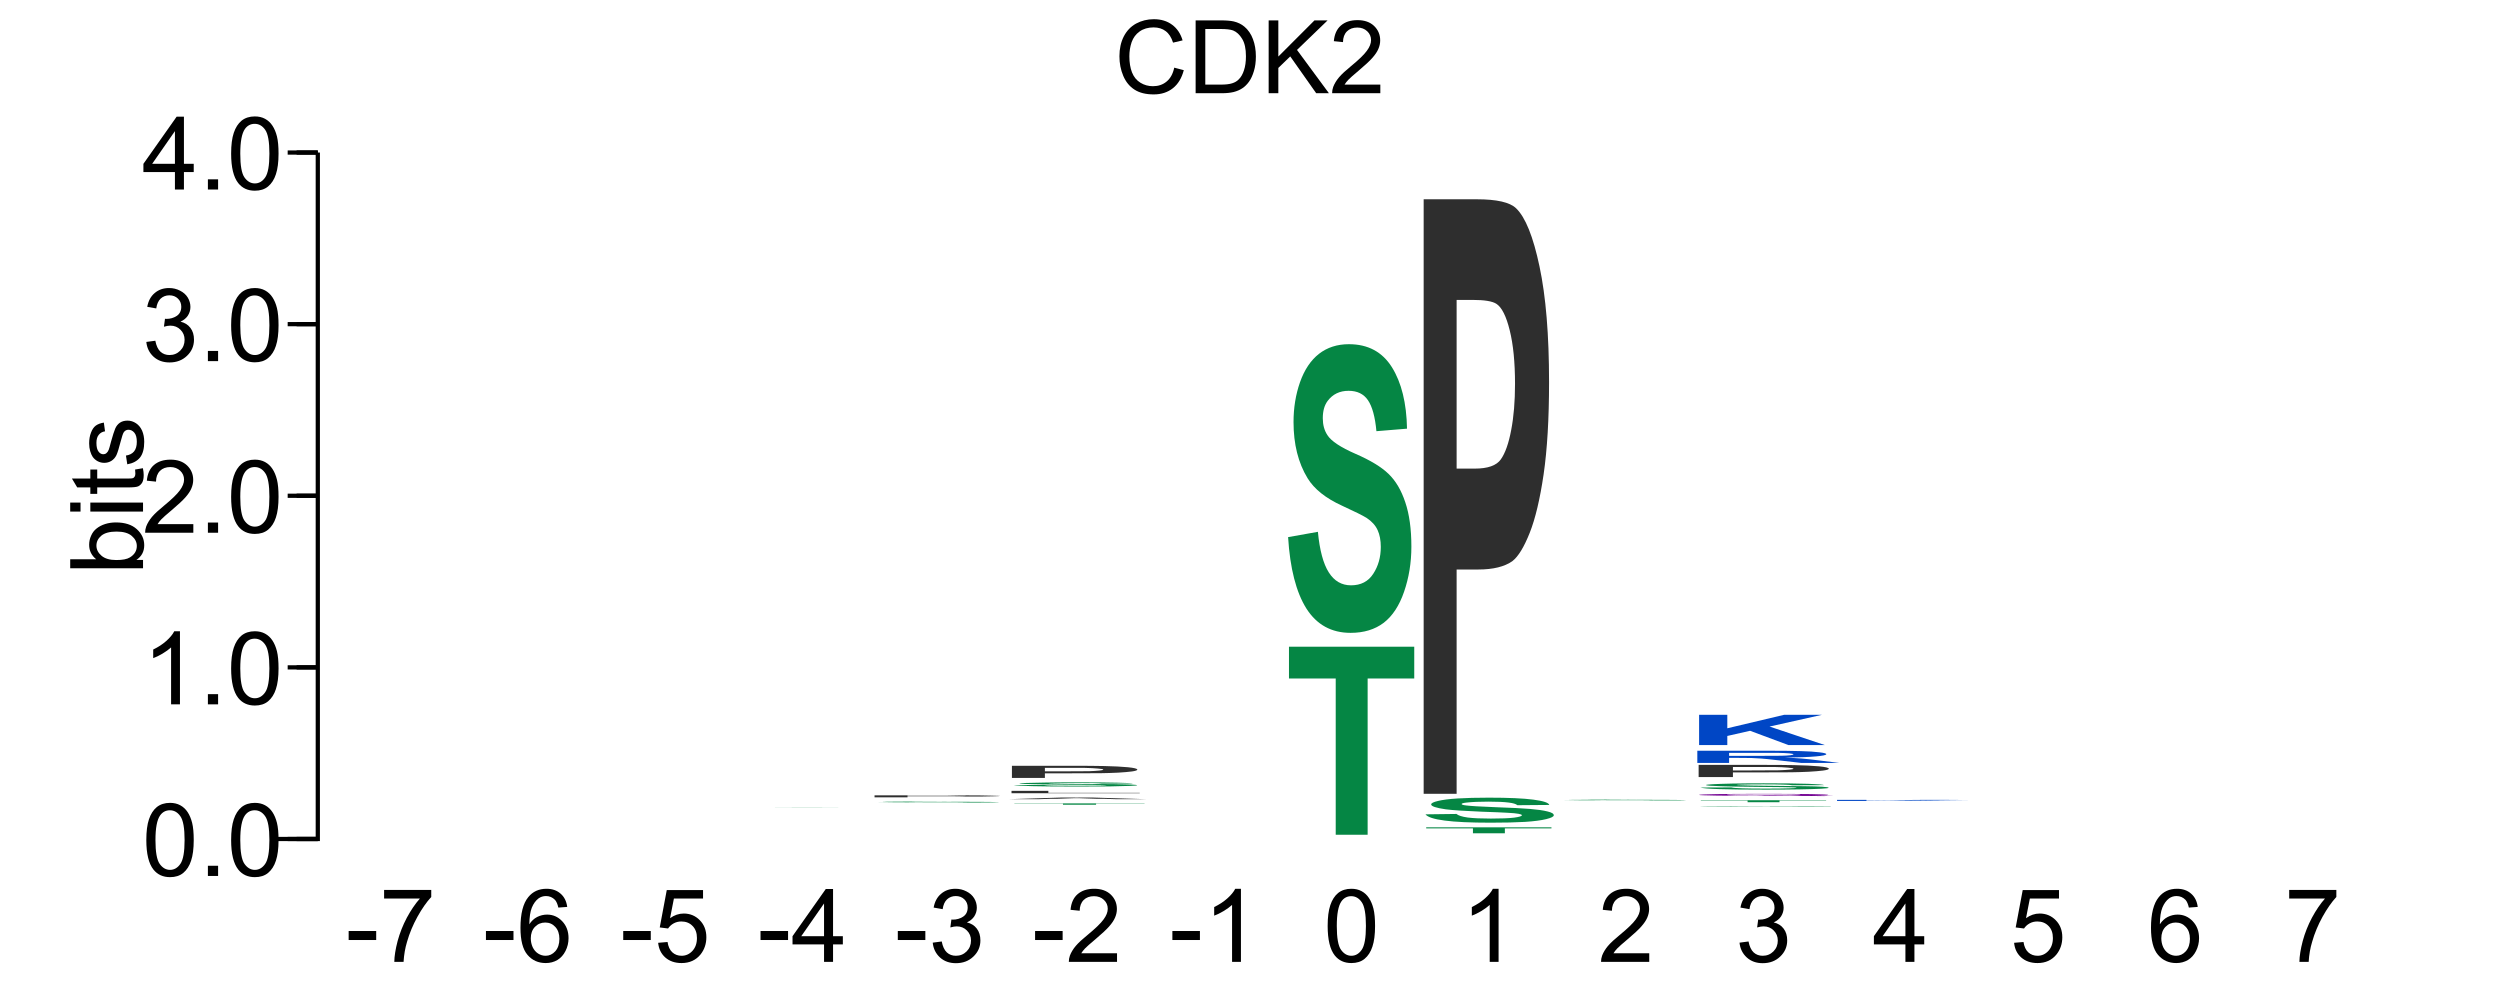 <?xml version="1.0" encoding="UTF-8"?>
<svg xmlns="http://www.w3.org/2000/svg" xmlns:xlink="http://www.w3.org/1999/xlink" width="295pt" height="119pt" viewBox="0 0 295 119" version="1.1">
<defs>
<g>
<symbol overflow="visible" id="glyph0-0">
<path style="stroke:none;" d="M 1.5 0 L 1.5 -7.5 L 7.5 -7.5 L 7.5 0 Z M 1.688 -0.188 L 7.312 -0.188 L 7.312 -7.312 L 1.688 -7.312 Z M 1.688 -0.188 "/>
</symbol>
<symbol overflow="visible" id="glyph0-1">
<path style="stroke:none;" d="M 7.062 -3.016 L 8.188 -2.719 C 7.945 -1.789 7.52 -1.082 6.906 -0.594 C 6.289 -0.102 5.535 0.141 4.641 0.141 C 3.711 0.141 2.957 -0.047 2.375 -0.422 C 1.789 -0.797 1.348 -1.336 1.047 -2.047 C 0.742 -2.766 0.594 -3.535 0.594 -4.359 C 0.594 -5.254 0.766 -6.035 1.109 -6.703 C 1.453 -7.367 1.938 -7.875 2.562 -8.219 C 3.195 -8.562 3.895 -8.734 4.656 -8.734 C 5.508 -8.734 6.227 -8.516 6.812 -8.078 C 7.406 -7.641 7.816 -7.023 8.047 -6.234 L 6.922 -5.969 C 6.723 -6.594 6.43 -7.047 6.047 -7.328 C 5.672 -7.617 5.195 -7.766 4.625 -7.766 C 3.969 -7.766 3.414 -7.602 2.969 -7.281 C 2.531 -6.969 2.219 -6.547 2.031 -6.016 C 1.852 -5.484 1.766 -4.93 1.766 -4.359 C 1.766 -3.629 1.867 -2.992 2.078 -2.453 C 2.297 -1.91 2.629 -1.504 3.078 -1.234 C 3.523 -0.961 4.016 -0.828 4.547 -0.828 C 5.18 -0.828 5.719 -1.008 6.156 -1.375 C 6.602 -1.738 6.906 -2.285 7.062 -3.016 Z M 7.062 -3.016 "/>
</symbol>
<symbol overflow="visible" id="glyph0-2">
<path style="stroke:none;" d="M 0.922 0 L 0.922 -8.594 L 3.891 -8.594 C 4.555 -8.594 5.066 -8.551 5.422 -8.469 C 5.91 -8.352 6.328 -8.148 6.672 -7.859 C 7.129 -7.473 7.469 -6.977 7.688 -6.375 C 7.914 -5.781 8.031 -5.102 8.031 -4.344 C 8.031 -3.688 7.953 -3.109 7.797 -2.609 C 7.648 -2.109 7.457 -1.691 7.219 -1.359 C 6.977 -1.023 6.711 -0.766 6.422 -0.578 C 6.141 -0.391 5.801 -0.242 5.406 -0.141 C 5.008 -0.047 4.551 0 4.031 0 Z M 2.062 -1.016 L 3.891 -1.016 C 4.461 -1.016 4.91 -1.066 5.234 -1.172 C 5.555 -1.273 5.812 -1.426 6 -1.625 C 6.27 -1.883 6.477 -2.242 6.625 -2.703 C 6.781 -3.16 6.859 -3.711 6.859 -4.359 C 6.859 -5.254 6.707 -5.941 6.406 -6.422 C 6.113 -6.91 5.758 -7.238 5.344 -7.406 C 5.031 -7.52 4.539 -7.578 3.875 -7.578 L 2.062 -7.578 Z M 2.062 -1.016 "/>
</symbol>
<symbol overflow="visible" id="glyph0-3">
<path style="stroke:none;" d="M 0.875 0 L 0.875 -8.594 L 2.016 -8.594 L 2.016 -4.328 L 6.281 -8.594 L 7.828 -8.594 L 4.219 -5.109 L 7.984 0 L 6.484 0 L 3.422 -4.344 L 2.016 -2.984 L 2.016 0 Z M 0.875 0 "/>
</symbol>
<symbol overflow="visible" id="glyph0-4">
<path style="stroke:none;" d="M 6.047 -1.016 L 6.047 0 L 0.359 0 C 0.359 -0.25 0.398 -0.492 0.484 -0.734 C 0.629 -1.117 0.859 -1.5 1.172 -1.875 C 1.492 -2.25 1.957 -2.68 2.562 -3.172 C 3.5 -3.941 4.129 -4.551 4.453 -5 C 4.785 -5.445 4.953 -5.867 4.953 -6.266 C 4.953 -6.68 4.801 -7.031 4.5 -7.312 C 4.195 -7.602 3.805 -7.75 3.328 -7.75 C 2.816 -7.75 2.41 -7.598 2.109 -7.297 C 1.805 -6.992 1.648 -6.57 1.641 -6.031 L 0.562 -6.141 C 0.633 -6.953 0.91 -7.566 1.391 -7.984 C 1.879 -8.41 2.535 -8.625 3.359 -8.625 C 4.18 -8.625 4.832 -8.395 5.312 -7.938 C 5.789 -7.477 6.031 -6.91 6.031 -6.234 C 6.031 -5.891 5.957 -5.551 5.812 -5.219 C 5.676 -4.895 5.441 -4.547 5.109 -4.172 C 4.785 -3.805 4.25 -3.305 3.5 -2.672 C 2.863 -2.141 2.453 -1.773 2.266 -1.578 C 2.086 -1.391 1.941 -1.203 1.828 -1.016 Z M 6.047 -1.016 "/>
</symbol>
<symbol overflow="visible" id="glyph0-5">
<path style="stroke:none;" d="M 0.5 -4.234 C 0.5 -5.254 0.602 -6.07 0.812 -6.688 C 1.02 -7.312 1.328 -7.789 1.734 -8.125 C 2.148 -8.457 2.672 -8.625 3.297 -8.625 C 3.754 -8.625 4.156 -8.531 4.5 -8.344 C 4.852 -8.156 5.145 -7.883 5.375 -7.531 C 5.602 -7.188 5.781 -6.766 5.906 -6.266 C 6.031 -5.766 6.094 -5.086 6.094 -4.234 C 6.094 -3.223 5.988 -2.41 5.781 -1.797 C 5.582 -1.18 5.273 -0.703 4.859 -0.359 C 4.453 -0.023 3.93 0.141 3.297 0.141 C 2.473 0.141 1.82 -0.156 1.344 -0.75 C 0.781 -1.457 0.5 -2.617 0.5 -4.234 Z M 1.578 -4.234 C 1.578 -2.828 1.742 -1.891 2.078 -1.422 C 2.41 -0.953 2.816 -0.719 3.297 -0.719 C 3.785 -0.719 4.191 -0.953 4.516 -1.422 C 4.848 -1.891 5.016 -2.828 5.016 -4.234 C 5.016 -5.648 4.848 -6.586 4.516 -7.047 C 4.191 -7.516 3.781 -7.75 3.281 -7.75 C 2.801 -7.75 2.414 -7.547 2.125 -7.141 C 1.758 -6.617 1.578 -5.648 1.578 -4.234 Z M 1.578 -4.234 "/>
</symbol>
<symbol overflow="visible" id="glyph0-6">
<path style="stroke:none;" d="M 1.094 0 L 1.094 -1.203 L 2.297 -1.203 L 2.297 0 Z M 1.094 0 "/>
</symbol>
<symbol overflow="visible" id="glyph0-7">
<path style="stroke:none;" d="M 4.469 0 L 3.422 0 L 3.422 -6.719 C 3.16 -6.477 2.82 -6.234 2.406 -5.984 C 2 -5.742 1.633 -5.566 1.312 -5.453 L 1.312 -6.469 C 1.895 -6.75 2.406 -7.082 2.844 -7.469 C 3.289 -7.863 3.609 -8.25 3.797 -8.625 L 4.469 -8.625 Z M 4.469 0 "/>
</symbol>
<symbol overflow="visible" id="glyph0-8">
<path style="stroke:none;" d="M 0.5 -2.266 L 1.562 -2.406 C 1.676 -1.812 1.879 -1.379 2.172 -1.109 C 2.461 -0.848 2.816 -0.719 3.234 -0.719 C 3.734 -0.719 4.156 -0.891 4.5 -1.234 C 4.844 -1.578 5.016 -2.004 5.016 -2.516 C 5.016 -2.992 4.852 -3.391 4.531 -3.703 C 4.219 -4.023 3.816 -4.188 3.328 -4.188 C 3.129 -4.188 2.879 -4.145 2.578 -4.062 L 2.703 -5 C 2.773 -4.988 2.832 -4.984 2.875 -4.984 C 3.32 -4.984 3.723 -5.098 4.078 -5.328 C 4.441 -5.566 4.625 -5.93 4.625 -6.422 C 4.625 -6.805 4.492 -7.125 4.234 -7.375 C 3.973 -7.633 3.633 -7.766 3.219 -7.766 C 2.812 -7.766 2.469 -7.633 2.188 -7.375 C 1.914 -7.113 1.742 -6.727 1.672 -6.219 L 0.609 -6.406 C 0.734 -7.102 1.023 -7.645 1.484 -8.031 C 1.941 -8.426 2.508 -8.625 3.188 -8.625 C 3.656 -8.625 4.086 -8.52 4.484 -8.312 C 4.879 -8.113 5.18 -7.844 5.391 -7.5 C 5.598 -7.156 5.703 -6.785 5.703 -6.391 C 5.703 -6.023 5.602 -5.688 5.406 -5.375 C 5.207 -5.07 4.914 -4.832 4.531 -4.656 C 5.031 -4.539 5.422 -4.297 5.703 -3.922 C 5.984 -3.555 6.125 -3.094 6.125 -2.531 C 6.125 -1.781 5.848 -1.145 5.297 -0.625 C 4.754 -0.102 4.066 0.156 3.234 0.156 C 2.484 0.156 1.859 -0.066 1.359 -0.516 C 0.859 -0.973 0.57 -1.555 0.5 -2.266 Z M 0.5 -2.266 "/>
</symbol>
<symbol overflow="visible" id="glyph0-9">
<path style="stroke:none;" d="M 3.875 0 L 3.875 -2.062 L 0.156 -2.062 L 0.156 -3.031 L 4.078 -8.594 L 4.938 -8.594 L 4.938 -3.031 L 6.094 -3.031 L 6.094 -2.062 L 4.938 -2.062 L 4.938 0 Z M 3.875 -3.031 L 3.875 -6.891 L 1.188 -3.031 Z M 3.875 -3.031 "/>
</symbol>
<symbol overflow="visible" id="glyph0-10">
<path style="stroke:none;" d="M 0.375 -2.578 L 0.375 -3.641 L 3.625 -3.641 L 3.625 -2.578 Z M 0.375 -2.578 "/>
</symbol>
<symbol overflow="visible" id="glyph0-11">
<path style="stroke:none;" d="M 0.562 -7.469 L 0.562 -8.484 L 6.125 -8.484 L 6.125 -7.656 C 5.582 -7.07 5.039 -6.297 4.5 -5.328 C 3.969 -4.367 3.555 -3.379 3.266 -2.359 C 3.047 -1.641 2.91 -0.852 2.859 0 L 1.766 0 C 1.773 -0.676 1.906 -1.492 2.156 -2.453 C 2.414 -3.41 2.781 -4.332 3.25 -5.219 C 3.727 -6.102 4.238 -6.852 4.781 -7.469 Z M 0.562 -7.469 "/>
</symbol>
<symbol overflow="visible" id="glyph0-12">
<path style="stroke:none;" d="M 5.969 -6.484 L 4.922 -6.406 C 4.828 -6.82 4.695 -7.125 4.531 -7.312 C 4.238 -7.613 3.883 -7.766 3.469 -7.766 C 3.133 -7.766 2.836 -7.672 2.578 -7.484 C 2.254 -7.234 1.992 -6.875 1.797 -6.406 C 1.609 -5.945 1.508 -5.289 1.5 -4.438 C 1.75 -4.82 2.055 -5.109 2.422 -5.297 C 2.797 -5.484 3.188 -5.578 3.594 -5.578 C 4.289 -5.578 4.883 -5.316 5.375 -4.797 C 5.875 -4.273 6.125 -3.609 6.125 -2.797 C 6.125 -2.254 6.004 -1.75 5.766 -1.281 C 5.535 -0.82 5.219 -0.469 4.812 -0.219 C 4.406 0.02 3.945 0.141 3.438 0.141 C 2.551 0.141 1.832 -0.18 1.281 -0.828 C 0.727 -1.473 0.453 -2.535 0.453 -4.016 C 0.453 -5.68 0.758 -6.891 1.375 -7.641 C 1.906 -8.297 2.625 -8.625 3.531 -8.625 C 4.207 -8.625 4.758 -8.43 5.188 -8.047 C 5.625 -7.672 5.883 -7.148 5.969 -6.484 Z M 1.672 -2.781 C 1.672 -2.414 1.742 -2.066 1.891 -1.734 C 2.047 -1.41 2.258 -1.16 2.531 -0.984 C 2.812 -0.805 3.109 -0.719 3.422 -0.719 C 3.859 -0.719 4.238 -0.895 4.562 -1.25 C 4.883 -1.613 5.047 -2.102 5.047 -2.719 C 5.047 -3.312 4.883 -3.781 4.562 -4.125 C 4.25 -4.469 3.852 -4.641 3.375 -4.641 C 2.895 -4.641 2.488 -4.469 2.156 -4.125 C 1.832 -3.781 1.672 -3.332 1.672 -2.781 Z M 1.672 -2.781 "/>
</symbol>
<symbol overflow="visible" id="glyph0-13">
<path style="stroke:none;" d="M 0.5 -2.25 L 1.609 -2.344 C 1.691 -1.801 1.879 -1.395 2.172 -1.125 C 2.473 -0.852 2.836 -0.719 3.266 -0.719 C 3.766 -0.719 4.191 -0.91 4.547 -1.297 C 4.898 -1.68 5.078 -2.188 5.078 -2.812 C 5.078 -3.414 4.906 -3.891 4.562 -4.234 C 4.227 -4.586 3.785 -4.766 3.234 -4.766 C 2.898 -4.766 2.594 -4.688 2.312 -4.531 C 2.039 -4.375 1.828 -4.176 1.672 -3.938 L 0.688 -4.062 L 1.516 -8.469 L 5.797 -8.469 L 5.797 -7.469 L 2.359 -7.469 L 1.906 -5.156 C 2.414 -5.52 2.953 -5.703 3.516 -5.703 C 4.266 -5.703 4.895 -5.441 5.406 -4.922 C 5.926 -4.398 6.188 -3.727 6.188 -2.906 C 6.188 -2.133 5.961 -1.461 5.516 -0.891 C 4.961 -0.203 4.211 0.141 3.266 0.141 C 2.484 0.141 1.844 -0.078 1.344 -0.516 C 0.852 -0.953 0.57 -1.531 0.5 -2.25 Z M 0.5 -2.25 "/>
</symbol>
<symbol overflow="visible" id="glyph1-0">
<path style="stroke:none;" d="M 0 -1.5 L -7.5 -1.5 L -7.5 -7.5 L 0 -7.5 Z M -0.188 -1.688 L -0.188 -7.312 L -7.312 -7.312 L -7.312 -1.688 Z M -0.188 -1.688 "/>
</symbol>
<symbol overflow="visible" id="glyph1-1">
<path style="stroke:none;" d="M 0 -1.766 L 0 -0.781 L -8.594 -0.781 L -8.594 -1.844 L -5.531 -1.844 C -6.082 -2.289 -6.359 -2.859 -6.359 -3.547 C -6.359 -3.93 -6.281 -4.289 -6.125 -4.625 C -5.977 -4.969 -5.766 -5.25 -5.484 -5.469 C -5.203 -5.695 -4.863 -5.875 -4.469 -6 C -4.07 -6.125 -3.648 -6.188 -3.203 -6.188 C -2.141 -6.188 -1.316 -5.922 -0.734 -5.391 C -0.148 -4.859 0.141 -4.227 0.141 -3.5 C 0.141 -2.758 -0.164 -2.18 -0.781 -1.766 Z M -3.156 -1.75 C -2.414 -1.75 -1.879 -1.852 -1.547 -2.062 C -1.004 -2.395 -0.734 -2.844 -0.734 -3.406 C -0.734 -3.863 -0.93 -4.258 -1.328 -4.594 C -1.723 -4.938 -2.32 -5.109 -3.125 -5.109 C -3.938 -5.109 -4.535 -4.945 -4.922 -4.625 C -5.305 -4.301 -5.5 -3.91 -5.5 -3.453 C -5.5 -2.992 -5.297 -2.594 -4.891 -2.25 C -4.492 -1.914 -3.914 -1.75 -3.156 -1.75 Z M -3.156 -1.75 "/>
</symbol>
<symbol overflow="visible" id="glyph1-2">
<path style="stroke:none;" d="M -7.375 -0.797 L -8.594 -0.797 L -8.594 -1.859 L -7.375 -1.859 Z M 0 -0.797 L -6.219 -0.797 L -6.219 -1.859 L 0 -1.859 Z M 0 -0.797 "/>
</symbol>
<symbol overflow="visible" id="glyph1-3">
<path style="stroke:none;" d="M -0.938 -3.094 L -0.016 -3.25 C 0.047 -2.945 0.078 -2.68 0.078 -2.453 C 0.078 -2.066 0.02 -1.77 -0.094 -1.562 C -0.219 -1.352 -0.379 -1.203 -0.578 -1.109 C -0.773 -1.023 -1.191 -0.984 -1.828 -0.984 L -5.406 -0.984 L -5.406 -0.219 L -6.219 -0.219 L -6.219 -0.984 L -7.766 -0.984 L -8.391 -2.031 L -6.219 -2.031 L -6.219 -3.094 L -5.406 -3.094 L -5.406 -2.031 L -1.766 -2.031 C -1.461 -2.031 -1.27 -2.047 -1.188 -2.078 C -1.102 -2.117 -1.035 -2.18 -0.984 -2.266 C -0.93 -2.348 -0.906 -2.469 -0.906 -2.625 C -0.906 -2.75 -0.914 -2.906 -0.938 -3.094 Z M -0.938 -3.094 "/>
</symbol>
<symbol overflow="visible" id="glyph1-4">
<path style="stroke:none;" d="M -1.859 -0.375 L -2.016 -1.406 C -1.598 -1.469 -1.281 -1.629 -1.062 -1.891 C -0.844 -2.16 -0.734 -2.539 -0.734 -3.031 C -0.734 -3.508 -0.828 -3.863 -1.016 -4.094 C -1.211 -4.332 -1.445 -4.453 -1.719 -4.453 C -1.957 -4.453 -2.145 -4.348 -2.281 -4.141 C -2.375 -3.992 -2.492 -3.633 -2.641 -3.062 C -2.836 -2.289 -3.004 -1.754 -3.141 -1.453 C -3.285 -1.16 -3.484 -0.938 -3.734 -0.781 C -3.984 -0.625 -4.266 -0.547 -4.578 -0.547 C -4.848 -0.547 -5.102 -0.609 -5.344 -0.734 C -5.582 -0.859 -5.781 -1.031 -5.938 -1.25 C -6.051 -1.414 -6.148 -1.641 -6.234 -1.922 C -6.316 -2.203 -6.359 -2.508 -6.359 -2.844 C -6.359 -3.32 -6.285 -3.742 -6.141 -4.109 C -6.004 -4.484 -5.816 -4.758 -5.578 -4.938 C -5.336 -5.113 -5.02 -5.234 -4.625 -5.297 L -4.484 -4.266 C -4.797 -4.223 -5.039 -4.086 -5.219 -3.859 C -5.406 -3.641 -5.5 -3.32 -5.5 -2.906 C -5.5 -2.426 -5.414 -2.082 -5.25 -1.875 C -5.094 -1.664 -4.906 -1.562 -4.688 -1.562 C -4.551 -1.562 -4.43 -1.602 -4.328 -1.688 C -4.211 -1.781 -4.117 -1.914 -4.047 -2.094 C -4.004 -2.195 -3.914 -2.508 -3.781 -3.031 C -3.57 -3.781 -3.406 -4.301 -3.281 -4.594 C -3.156 -4.883 -2.973 -5.113 -2.734 -5.281 C -2.492 -5.445 -2.191 -5.531 -1.828 -5.531 C -1.473 -5.531 -1.141 -5.426 -0.828 -5.219 C -0.523 -5.02 -0.285 -4.727 -0.109 -4.344 C 0.055 -3.957 0.141 -3.52 0.141 -3.031 C 0.141 -2.219 -0.023 -1.598 -0.359 -1.172 C -0.703 -0.754 -1.203 -0.488 -1.859 -0.375 Z M -1.859 -0.375 "/>
</symbol>
<symbol overflow="visible" id="glyph2-0">
<path style="stroke:none;" d="M 3.125 0 L 3.125 -0.016 L 15.625 -0.016 L 15.625 0 Z M 3.516 0 L 15.234 0 L 15.234 -0.016 L 3.516 -0.016 Z M 3.516 0 "/>
</symbol>
<symbol overflow="visible" id="glyph2-1">
<path style="stroke:none;" d="M 0.906 0 L 4.422 0 C 4.629 0 5.055 0 5.703 0 C 6.348 0 7.223 0 8.328 0 C 9.492 0 10.367 0 10.953 0 C 11.547 0 11.844 0 11.844 0 C 11.844 0 11.719 0 11.469 0 C 11.219 0 10.785 0 10.172 0 C 9.742 0 8.781 0 7.281 0 C 5.344 0 3.984 -0.004 3.203 -0.016 C 2.098 -0.016 1.547 -0.016 1.547 -0.016 C 1.547 -0.016 1.801 -0.016 2.312 -0.016 C 2.832 -0.016 3.578 -0.016 4.547 -0.016 C 5.523 -0.016 6.703 -0.016 8.078 -0.016 C 10.328 -0.016 12.02 -0.016 13.156 -0.016 C 14.289 -0.016 14.883 -0.016 14.938 -0.016 L 11.328 -0.016 C 11.172 -0.016 10.836 -0.016 10.328 -0.016 C 9.828 -0.016 9.066 -0.016 8.047 -0.016 C 6.992 -0.016 6.172 -0.016 5.578 -0.016 C 5.191 -0.016 5 -0.016 5 -0.016 C 5 -0.016 5.18 -0.016 5.547 -0.016 C 5.992 -0.016 7.098 -0.016 8.859 -0.016 C 10.617 -0.016 11.922 -0.008 12.766 0 C 13.609 0 14.266 0 14.734 0 C 15.211 0 15.453 0 15.453 0 C 15.453 0 15.164 0 14.594 0 C 14.031 0 13.227 0 12.188 0 C 11.145 0 9.844 0 8.281 0 C 6.02 0 4.281 0 3.062 0 C 1.852 0 1.133 0 0.906 0 Z M 0.906 0 "/>
</symbol>
<symbol overflow="visible" id="glyph3-0">
<path style="stroke:none;" d="M 3.125 0 L 3.125 -0.094 L 15.625 -0.094 L 15.625 0 Z M 3.516 0 L 15.234 0 L 15.234 -0.094 L 3.516 -0.094 Z M 3.516 0 "/>
</symbol>
<symbol overflow="visible" id="glyph3-1">
<path style="stroke:none;" d="M 0.906 -0.031 L 4.422 -0.031 C 4.629 -0.031 5.055 -0.023 5.703 -0.016 C 6.348 -0.016 7.223 -0.016 8.328 -0.016 C 9.492 -0.016 10.367 -0.016 10.953 -0.016 C 11.547 -0.023 11.844 -0.031 11.844 -0.031 C 11.844 -0.031 11.719 -0.031 11.469 -0.031 C 11.219 -0.039 10.785 -0.047 10.172 -0.047 C 9.742 -0.047 8.781 -0.047 7.281 -0.047 C 5.344 -0.047 3.984 -0.051 3.203 -0.062 C 2.098 -0.062 1.547 -0.066 1.547 -0.078 C 1.547 -0.086 1.801 -0.094 2.312 -0.094 C 2.832 -0.102 3.578 -0.109 4.547 -0.109 C 5.523 -0.109 6.703 -0.109 8.078 -0.109 C 10.328 -0.109 12.02 -0.102 13.156 -0.094 C 14.289 -0.094 14.883 -0.086 14.938 -0.078 L 11.328 -0.078 C 11.172 -0.078 10.836 -0.078 10.328 -0.078 C 9.828 -0.086 9.066 -0.094 8.047 -0.094 C 6.992 -0.094 6.172 -0.094 5.578 -0.094 C 5.191 -0.082 5 -0.078 5 -0.078 C 5 -0.078 5.18 -0.078 5.547 -0.078 C 5.992 -0.078 7.098 -0.07 8.859 -0.062 C 10.617 -0.062 11.922 -0.062 12.766 -0.062 C 13.609 -0.062 14.266 -0.055 14.734 -0.047 C 15.211 -0.047 15.453 -0.039 15.453 -0.031 C 15.453 -0.02 15.164 -0.008 14.594 0 C 14.031 0 13.227 0 12.188 0 C 11.145 0 9.844 0 8.281 0 C 6.02 0 4.281 0 3.062 0 C 1.852 -0.008 1.133 -0.02 0.906 -0.031 Z M 0.906 -0.031 "/>
</symbol>
<symbol overflow="visible" id="glyph4-0">
<path style="stroke:none;" d="M 3.375 0 L 3.375 -0.203 L 16.875 -0.203 L 16.875 0 Z M 3.797 0 L 16.453 0 L 16.453 -0.203 L 3.797 -0.203 Z M 3.797 0 "/>
</symbol>
<symbol overflow="visible" id="glyph4-1">
<path style="stroke:none;" d="M 1.969 0 L 1.969 -0.234 L 8.234 -0.234 C 10.598 -0.234 12.145 -0.234 12.875 -0.234 C 13.977 -0.234 14.898 -0.223 15.641 -0.203 C 16.391 -0.191 16.766 -0.18 16.766 -0.172 C 16.766 -0.148 16.551 -0.133 16.125 -0.125 C 15.695 -0.113 15.148 -0.102 14.484 -0.094 C 13.816 -0.094 13.141 -0.094 12.453 -0.094 C 11.523 -0.094 10.176 -0.094 8.406 -0.094 L 5.859 -0.094 L 5.859 0 Z M 5.859 -0.203 L 5.859 -0.125 L 8 -0.125 C 9.539 -0.125 10.566 -0.125 11.078 -0.125 C 11.598 -0.133 12.004 -0.141 12.297 -0.141 C 12.598 -0.148 12.75 -0.16 12.75 -0.172 C 12.75 -0.172 12.539 -0.172 12.125 -0.172 C 11.719 -0.18 11.195 -0.191 10.562 -0.203 C 10.094 -0.203 9.156 -0.203 7.75 -0.203 Z M 5.859 -0.203 "/>
</symbol>
<symbol overflow="visible" id="glyph5-0">
<path style="stroke:none;" d="M 3.375 0 L 3.375 -0.141 L 16.875 -0.141 L 16.875 0 Z M 3.797 0 L 16.453 0 L 16.453 -0.125 L 3.797 -0.125 Z M 3.797 0 "/>
</symbol>
<symbol overflow="visible" id="glyph5-1">
<path style="stroke:none;" d="M 6.312 0 L 6.312 -0.125 L 0.578 -0.125 L 0.578 -0.156 L 15.938 -0.156 L 15.938 -0.125 L 10.219 -0.125 L 10.219 0 Z M 6.312 0 "/>
</symbol>
<symbol overflow="visible" id="glyph6-0">
<path style="stroke:none;" d="M 2.875 0 L 2.875 -0.188 L 14.375 -0.188 L 14.375 0 Z M 3.234 0 L 14.016 0 L 14.016 -0.172 L 3.234 -0.172 Z M 3.234 0 "/>
</symbol>
<symbol overflow="visible" id="glyph6-1">
<path style="stroke:none;" d="M 16.516 0 L 12.906 0 L 11.469 -0.047 L 4.891 -0.047 L 3.531 0 L 0 0 L 6.406 -0.203 L 9.922 -0.203 Z M 10.406 -0.078 L 8.125 -0.156 L 5.906 -0.078 Z M 10.406 -0.078 "/>
</symbol>
<symbol overflow="visible" id="glyph7-0">
<path style="stroke:none;" d="M 3.75 0 L 3.75 -0.25 L 18.75 -0.25 L 18.75 0 Z M 4.219 0 L 18.281 0 L 18.281 -0.234 L 4.219 -0.234 Z M 4.219 0 "/>
</symbol>
<symbol overflow="visible" id="glyph7-1">
<path style="stroke:none;" d="M 2.297 0 L 2.297 -0.281 L 6.641 -0.281 L 6.641 -0.047 L 17.422 -0.047 L 17.422 0 Z M 2.297 0 "/>
</symbol>
<symbol overflow="visible" id="glyph8-0">
<path style="stroke:none;" d="M 3.125 0 L 3.125 -0.406 L 15.625 -0.406 L 15.625 0 Z M 3.516 -0.016 L 15.234 -0.016 L 15.234 -0.406 L 3.516 -0.406 Z M 3.516 -0.016 "/>
</symbol>
<symbol overflow="visible" id="glyph8-1">
<path style="stroke:none;" d="M 0.906 -0.156 L 4.422 -0.172 C 4.629 -0.129 5.055 -0.102 5.703 -0.094 C 6.348 -0.082 7.223 -0.078 8.328 -0.078 C 9.492 -0.078 10.367 -0.082 10.953 -0.094 C 11.547 -0.102 11.844 -0.117 11.844 -0.141 C 11.844 -0.148 11.719 -0.156 11.469 -0.156 C 11.219 -0.164 10.785 -0.176 10.172 -0.188 C 9.742 -0.195 8.781 -0.203 7.281 -0.203 C 5.344 -0.223 3.984 -0.242 3.203 -0.266 C 2.098 -0.285 1.547 -0.312 1.547 -0.344 C 1.547 -0.363 1.801 -0.383 2.312 -0.406 C 2.832 -0.426 3.578 -0.441 4.547 -0.453 C 5.523 -0.473 6.703 -0.484 8.078 -0.484 C 10.328 -0.484 12.02 -0.469 13.156 -0.438 C 14.289 -0.414 14.883 -0.383 14.938 -0.344 L 11.328 -0.328 C 11.172 -0.359 10.836 -0.379 10.328 -0.391 C 9.828 -0.398 9.066 -0.406 8.047 -0.406 C 6.992 -0.406 6.172 -0.395 5.578 -0.375 C 5.191 -0.375 5 -0.363 5 -0.344 C 5 -0.344 5.18 -0.336 5.547 -0.328 C 5.992 -0.316 7.098 -0.305 8.859 -0.297 C 10.617 -0.285 11.922 -0.273 12.766 -0.266 C 13.609 -0.254 14.266 -0.238 14.734 -0.219 C 15.211 -0.195 15.453 -0.172 15.453 -0.141 C 15.453 -0.109 15.164 -0.082 14.594 -0.062 C 14.031 -0.039 13.227 -0.02 12.188 0 C 11.145 0.008 9.844 0.016 8.281 0.016 C 6.02 0.016 4.281 0 3.062 -0.031 C 1.852 -0.062 1.133 -0.102 0.906 -0.156 Z M 0.906 -0.156 "/>
</symbol>
<symbol overflow="visible" id="glyph9-0">
<path style="stroke:none;" d="M 3.375 0 L 3.375 -1.25 L 16.875 -1.25 L 16.875 0 Z M 3.797 -0.031 L 16.453 -0.031 L 16.453 -1.219 L 3.797 -1.219 Z M 3.797 -0.031 "/>
</symbol>
<symbol overflow="visible" id="glyph9-1">
<path style="stroke:none;" d="M 1.969 0 L 1.969 -1.438 L 8.234 -1.438 C 10.598 -1.438 12.145 -1.426 12.875 -1.406 C 13.977 -1.383 14.898 -1.336 15.641 -1.266 C 16.391 -1.191 16.766 -1.098 16.766 -0.984 C 16.766 -0.898 16.551 -0.828 16.125 -0.766 C 15.695 -0.711 15.148 -0.664 14.484 -0.625 C 13.816 -0.594 13.141 -0.57 12.453 -0.562 C 11.523 -0.551 10.176 -0.547 8.406 -0.547 L 5.859 -0.547 L 5.859 0 Z M 5.859 -1.188 L 5.859 -0.781 L 8 -0.781 C 9.539 -0.781 10.566 -0.785 11.078 -0.797 C 11.598 -0.816 12.004 -0.844 12.297 -0.875 C 12.598 -0.906 12.75 -0.941 12.75 -0.984 C 12.75 -1.035 12.539 -1.078 12.125 -1.109 C 11.719 -1.148 11.195 -1.176 10.562 -1.188 C 10.094 -1.188 9.156 -1.188 7.75 -1.188 Z M 5.859 -1.188 "/>
</symbol>
<symbol overflow="visible" id="glyph10-0">
<path style="stroke:none;" d="M 3.25 0 L 3.25 -19.375 L 16.25 -19.375 L 16.25 0 Z M 3.656 -0.484 L 15.844 -0.484 L 15.844 -18.891 L 3.656 -18.891 Z M 3.656 -0.484 "/>
</symbol>
<symbol overflow="visible" id="glyph10-1">
<path style="stroke:none;" d="M 6.078 0 L 6.078 -18.438 L 0.562 -18.438 L 0.562 -22.188 L 15.344 -22.188 L 15.344 -18.438 L 9.844 -18.438 L 9.844 0 Z M 6.078 0 "/>
</symbol>
<symbol overflow="visible" id="glyph11-0">
<path style="stroke:none;" d="M 3.125 0 L 3.125 -28.75 L 15.625 -28.75 L 15.625 0 Z M 3.516 -0.719 L 15.234 -0.719 L 15.234 -28.031 L 3.516 -28.031 Z M 3.516 -0.719 "/>
</symbol>
<symbol overflow="visible" id="glyph11-1">
<path style="stroke:none;" d="M 0.906 -10.719 L 4.422 -11.344 C 4.629 -9.176 5.055 -7.582 5.703 -6.562 C 6.348 -5.539 7.223 -5.031 8.328 -5.031 C 9.492 -5.031 10.367 -5.484 10.953 -6.391 C 11.547 -7.297 11.844 -8.352 11.844 -9.562 C 11.844 -10.344 11.719 -11.004 11.469 -11.547 C 11.219 -12.098 10.785 -12.578 10.172 -12.984 C 9.742 -13.254 8.781 -13.734 7.281 -14.422 C 5.344 -15.305 3.984 -16.391 3.203 -17.672 C 2.098 -19.484 1.547 -21.691 1.547 -24.297 C 1.547 -25.973 1.801 -27.539 2.312 -29 C 2.832 -30.469 3.578 -31.582 4.547 -32.344 C 5.523 -33.102 6.703 -33.484 8.078 -33.484 C 10.328 -33.484 12.02 -32.578 13.156 -30.766 C 14.289 -28.953 14.883 -26.535 14.938 -23.516 L 11.328 -23.219 C 11.172 -24.914 10.836 -26.133 10.328 -26.875 C 9.828 -27.613 9.066 -27.984 8.047 -27.984 C 6.992 -27.984 6.172 -27.586 5.578 -26.797 C 5.191 -26.285 5 -25.602 5 -24.75 C 5 -23.969 5.18 -23.301 5.547 -22.75 C 5.992 -22.051 7.098 -21.316 8.859 -20.547 C 10.617 -19.785 11.922 -18.992 12.766 -18.172 C 13.609 -17.359 14.266 -16.242 14.734 -14.828 C 15.211 -13.422 15.453 -11.676 15.453 -9.594 C 15.453 -7.707 15.164 -5.938 14.594 -4.281 C 14.031 -2.633 13.227 -1.41 12.188 -0.609 C 11.145 0.18 9.844 0.578 8.281 0.578 C 6.02 0.578 4.281 -0.379 3.062 -2.297 C 1.852 -4.223 1.133 -7.031 0.906 -10.719 Z M 0.906 -10.719 "/>
</symbol>
<symbol overflow="visible" id="glyph12-0">
<path style="stroke:none;" d="M 3.25 0 L 3.25 -0.609 L 16.25 -0.609 L 16.25 0 Z M 3.656 -0.016 L 15.844 -0.016 L 15.844 -0.594 L 3.656 -0.594 Z M 3.656 -0.016 "/>
</symbol>
<symbol overflow="visible" id="glyph12-1">
<path style="stroke:none;" d="M 6.078 0 L 6.078 -0.578 L 0.562 -0.578 L 0.562 -0.703 L 15.344 -0.703 L 15.344 -0.578 L 9.844 -0.578 L 9.844 0 Z M 6.078 0 "/>
</symbol>
<symbol overflow="visible" id="glyph13-0">
<path style="stroke:none;" d="M 3.25 0 L 3.25 -2.5 L 16.25 -2.5 L 16.25 0 Z M 3.656 -0.062 L 15.844 -0.062 L 15.844 -2.438 L 3.656 -2.438 Z M 3.656 -0.062 "/>
</symbol>
<symbol overflow="visible" id="glyph13-1">
<path style="stroke:none;" d="M 0.938 -0.938 L 4.594 -0.984 C 4.812 -0.797 5.254 -0.656 5.922 -0.562 C 6.598 -0.477 7.508 -0.438 8.656 -0.438 C 9.863 -0.438 10.773 -0.473 11.391 -0.547 C 12.004 -0.629 12.312 -0.723 12.312 -0.828 C 12.312 -0.898 12.18 -0.957 11.922 -1 C 11.672 -1.051 11.223 -1.094 10.578 -1.125 C 10.141 -1.156 9.133 -1.195 7.562 -1.25 C 5.551 -1.332 4.141 -1.426 3.328 -1.531 C 2.18 -1.695 1.609 -1.891 1.609 -2.109 C 1.609 -2.254 1.875 -2.391 2.406 -2.516 C 2.945 -2.648 3.723 -2.75 4.734 -2.812 C 5.754 -2.875 6.977 -2.906 8.406 -2.906 C 10.738 -2.906 12.492 -2.828 13.672 -2.672 C 14.859 -2.516 15.484 -2.305 15.547 -2.047 L 11.781 -2.016 C 11.625 -2.16 11.281 -2.266 10.75 -2.328 C 10.219 -2.398 9.422 -2.438 8.359 -2.438 C 7.273 -2.438 6.422 -2.398 5.797 -2.328 C 5.398 -2.285 5.203 -2.227 5.203 -2.156 C 5.203 -2.082 5.391 -2.023 5.766 -1.984 C 6.234 -1.922 7.379 -1.852 9.203 -1.781 C 11.035 -1.719 12.391 -1.648 13.266 -1.578 C 14.148 -1.504 14.836 -1.406 15.328 -1.281 C 15.828 -1.164 16.078 -1.016 16.078 -0.828 C 16.078 -0.672 15.781 -0.52 15.188 -0.375 C 14.594 -0.227 13.754 -0.117 12.672 -0.047 C 11.586 0.016 10.238 0.047 8.625 0.047 C 6.27 0.047 4.461 -0.035 3.203 -0.203 C 1.941 -0.367 1.188 -0.613 0.938 -0.938 Z M 0.938 -0.938 "/>
</symbol>
<symbol overflow="visible" id="glyph14-0">
<path style="stroke:none;" d="M 3.375 0 L 3.375 -61.25 L 16.875 -61.25 L 16.875 0 Z M 3.797 -1.531 L 16.453 -1.531 L 16.453 -59.719 L 3.797 -59.719 Z M 3.797 -1.531 "/>
</symbol>
<symbol overflow="visible" id="glyph14-1">
<path style="stroke:none;" d="M 1.969 0 L 1.969 -70.156 L 8.234 -70.156 C 10.598 -70.156 12.145 -69.801 12.875 -69.094 C 13.977 -68.039 14.898 -65.75 15.641 -62.219 C 16.391 -58.695 16.766 -54.145 16.766 -48.562 C 16.766 -44.258 16.551 -40.641 16.125 -37.703 C 15.695 -34.773 15.148 -32.473 14.484 -30.797 C 13.816 -29.117 13.141 -28.008 12.453 -27.469 C 11.523 -26.801 10.176 -26.469 8.406 -26.469 L 5.859 -26.469 L 5.859 0 Z M 5.859 -58.281 L 5.859 -38.375 L 8 -38.375 C 9.539 -38.375 10.566 -38.738 11.078 -39.469 C 11.598 -40.207 12.004 -41.359 12.297 -42.922 C 12.598 -44.484 12.75 -46.301 12.75 -48.375 C 12.75 -50.926 12.539 -53.031 12.125 -54.688 C 11.719 -56.352 11.195 -57.395 10.562 -57.812 C 10.094 -58.125 9.156 -58.281 7.75 -58.281 Z M 5.859 -58.281 "/>
</symbol>
<symbol overflow="visible" id="glyph15-0">
<path style="stroke:none;" d="M 3.125 0 L 3.125 -0.094 L 15.625 -0.094 L 15.625 0 Z M 3.516 0 L 15.234 0 L 15.234 -0.094 L 3.516 -0.094 Z M 3.516 0 "/>
</symbol>
<symbol overflow="visible" id="glyph15-1">
<path style="stroke:none;" d="M 0.906 -0.031 L 4.422 -0.031 C 4.629 -0.031 5.055 -0.023 5.703 -0.016 C 6.348 -0.016 7.223 -0.016 8.328 -0.016 C 9.492 -0.016 10.367 -0.016 10.953 -0.016 C 11.547 -0.023 11.844 -0.031 11.844 -0.031 C 11.844 -0.031 11.719 -0.031 11.469 -0.031 C 11.219 -0.031 10.785 -0.035 10.172 -0.047 C 9.742 -0.047 8.781 -0.047 7.281 -0.047 C 5.344 -0.047 3.984 -0.051 3.203 -0.062 C 2.098 -0.062 1.547 -0.066 1.547 -0.078 C 1.547 -0.078 1.801 -0.078 2.312 -0.078 C 2.832 -0.086 3.578 -0.094 4.547 -0.094 C 5.523 -0.102 6.703 -0.109 8.078 -0.109 C 10.328 -0.109 12.02 -0.102 13.156 -0.094 C 14.289 -0.094 14.883 -0.086 14.938 -0.078 L 11.328 -0.078 C 11.172 -0.078 10.836 -0.078 10.328 -0.078 C 9.828 -0.086 9.066 -0.094 8.047 -0.094 C 6.992 -0.094 6.172 -0.086 5.578 -0.078 C 5.191 -0.078 5 -0.078 5 -0.078 C 5 -0.078 5.18 -0.078 5.547 -0.078 C 5.992 -0.066 7.098 -0.062 8.859 -0.062 C 10.617 -0.062 11.922 -0.055 12.766 -0.047 C 13.609 -0.047 14.266 -0.047 14.734 -0.047 C 15.211 -0.047 15.453 -0.039 15.453 -0.031 C 15.453 -0.02 15.164 -0.008 14.594 0 C 14.031 0 13.227 0 12.188 0 C 11.145 0 9.844 0 8.281 0 C 6.02 0 4.281 0 3.062 0 C 1.852 -0.008 1.133 -0.02 0.906 -0.031 Z M 0.906 -0.031 "/>
</symbol>
<symbol overflow="visible" id="glyph16-0">
<path style="stroke:none;" d="M 2.875 0 L 2.875 -0.047 L 14.375 -0.047 L 14.375 0 Z M 3.234 0 L 14.016 0 L 14.016 -0.047 L 3.234 -0.047 Z M 3.234 0 "/>
</symbol>
<symbol overflow="visible" id="glyph16-1">
<path style="stroke:none;" d="M 9.328 -0.016 L 9.328 -0.031 L 16.5 -0.031 L 16.5 0 C 15.801 0 14.789 0 13.469 0 C 12.145 0 10.805 0 9.453 0 C 7.734 0 6.234 0 4.953 0 C 3.672 0 2.707 0 2.062 0 C 1.414 -0.008 1.094 -0.02 1.094 -0.031 C 1.094 -0.031 1.453 -0.031 2.172 -0.031 C 2.891 -0.039 3.941 -0.047 5.328 -0.047 C 6.391 -0.047 7.707 -0.047 9.281 -0.047 C 11.32 -0.047 12.914 -0.047 14.062 -0.047 C 15.219 -0.047 15.957 -0.039 16.281 -0.031 L 12.984 -0.031 C 12.754 -0.039 12.316 -0.047 11.672 -0.047 C 11.035 -0.047 10.238 -0.047 9.281 -0.047 C 7.82 -0.047 6.664 -0.039 5.812 -0.031 C 4.957 -0.031 4.531 -0.031 4.531 -0.031 C 4.531 -0.02 4.961 -0.016 5.828 -0.016 C 6.691 -0.016 7.832 -0.016 9.25 -0.016 C 9.938 -0.016 10.629 -0.016 11.328 -0.016 C 12.035 -0.016 12.641 -0.016 13.141 -0.016 Z M 9.328 -0.016 "/>
</symbol>
<symbol overflow="visible" id="glyph17-0">
<path style="stroke:none;" d="M 3.25 0 L 3.25 -0.203 L 16.25 -0.203 L 16.25 0 Z M 3.656 0 L 15.844 0 L 15.844 -0.203 L 3.656 -0.203 Z M 3.656 0 "/>
</symbol>
<symbol overflow="visible" id="glyph17-1">
<path style="stroke:none;" d="M 6.078 0 L 6.078 -0.188 L 0.562 -0.188 L 0.562 -0.234 L 15.344 -0.234 L 15.344 -0.188 L 9.844 -0.188 L 9.844 0 Z M 6.078 0 "/>
</symbol>
<symbol overflow="visible" id="glyph18-0">
<path style="stroke:none;" d="M 2.75 0 L 2.75 -0.203 L 13.75 -0.203 L 13.75 0 Z M 3.094 0 L 13.406 0 L 13.406 -0.188 L 3.094 -0.188 Z M 3.094 0 "/>
</symbol>
<symbol overflow="visible" id="glyph18-1">
<path style="stroke:none;" d="M 14.281 -0.031 C 15.062 -0.02 15.91 -0.016 16.828 -0.016 L 15.656 0.031 C 15.176 0.02 14.707 0.016 14.25 0.016 C 14.145 0.016 13.438 0.008 12.125 0 C 11.094 0 9.953 0 8.703 0 C 6.285 0 4.391 -0.008 3.016 -0.031 C 1.641 -0.051 0.953 -0.078 0.953 -0.109 C 0.953 -0.148 1.641 -0.18 3.016 -0.203 C 4.391 -0.223 6.254 -0.234 8.609 -0.234 C 10.953 -0.234 12.805 -0.223 14.172 -0.203 C 15.535 -0.18 16.219 -0.148 16.219 -0.109 C 16.219 -0.086 16.031 -0.07 15.656 -0.062 C 15.363 -0.051 14.906 -0.039 14.281 -0.031 Z M 11.719 -0.047 C 12.125 -0.055 12.426 -0.066 12.625 -0.078 C 12.832 -0.086 12.938 -0.098 12.938 -0.109 C 12.938 -0.141 12.535 -0.16 11.734 -0.172 C 10.93 -0.18 9.883 -0.188 8.594 -0.188 C 7.301 -0.188 6.25 -0.18 5.438 -0.172 C 4.633 -0.16 4.234 -0.141 4.234 -0.109 C 4.234 -0.086 4.633 -0.066 5.438 -0.047 C 6.25 -0.035 7.27 -0.031 8.5 -0.031 C 8.957 -0.031 9.391 -0.035 9.797 -0.047 C 9.148 -0.047 8.492 -0.047 7.828 -0.047 L 8.719 -0.078 C 9.77 -0.066 10.77 -0.055 11.719 -0.047 Z M 11.719 -0.047 "/>
</symbol>
<symbol overflow="visible" id="glyph19-0">
<path style="stroke:none;" d="M 3.25 0 L 3.25 -0.625 L 16.25 -0.625 L 16.25 0 Z M 3.656 -0.016 L 15.844 -0.016 L 15.844 -0.609 L 3.656 -0.609 Z M 3.656 -0.016 "/>
</symbol>
<symbol overflow="visible" id="glyph19-1">
<path style="stroke:none;" d="M 0.938 -0.234 L 4.594 -0.25 C 4.812 -0.195 5.254 -0.16 5.922 -0.141 C 6.598 -0.117 7.508 -0.109 8.656 -0.109 C 9.863 -0.109 10.773 -0.117 11.391 -0.141 C 12.004 -0.16 12.312 -0.18 12.312 -0.203 C 12.312 -0.223 12.18 -0.238 11.922 -0.25 C 11.672 -0.258 11.223 -0.27 10.578 -0.281 C 10.141 -0.289 9.133 -0.301 7.562 -0.312 C 5.551 -0.332 4.141 -0.359 3.328 -0.391 C 2.18 -0.422 1.609 -0.469 1.609 -0.531 C 1.609 -0.562 1.875 -0.594 2.406 -0.625 C 2.945 -0.656 3.723 -0.68 4.734 -0.703 C 5.754 -0.723 6.977 -0.734 8.406 -0.734 C 10.738 -0.734 12.492 -0.711 13.672 -0.672 C 14.859 -0.629 15.484 -0.578 15.547 -0.516 L 11.781 -0.5 C 11.625 -0.539 11.281 -0.566 10.75 -0.578 C 10.219 -0.598 9.422 -0.609 8.359 -0.609 C 7.273 -0.609 6.422 -0.598 5.797 -0.578 C 5.398 -0.566 5.203 -0.551 5.203 -0.531 C 5.203 -0.52 5.391 -0.508 5.766 -0.5 C 6.234 -0.477 7.379 -0.457 9.203 -0.438 C 11.035 -0.426 12.391 -0.41 13.266 -0.391 C 14.148 -0.379 14.836 -0.359 15.328 -0.328 C 15.828 -0.297 16.078 -0.254 16.078 -0.203 C 16.078 -0.16 15.781 -0.125 15.188 -0.094 C 14.594 -0.062 13.754 -0.035 12.672 -0.016 C 11.586 0.004 10.238 0.016 8.625 0.016 C 6.27 0.016 4.461 -0.004 3.203 -0.047 C 1.941 -0.086 1.188 -0.148 0.938 -0.234 Z M 0.938 -0.234 "/>
</symbol>
<symbol overflow="visible" id="glyph20-0">
<path style="stroke:none;" d="M 3.5 0 L 3.5 -1.25 L 17.5 -1.25 L 17.5 0 Z M 3.938 -0.031 L 17.062 -0.031 L 17.062 -1.219 L 3.938 -1.219 Z M 3.938 -0.031 "/>
</symbol>
<symbol overflow="visible" id="glyph20-1">
<path style="stroke:none;" d="M 2.031 0 L 2.031 -1.438 L 8.531 -1.438 C 10.988 -1.438 12.594 -1.426 13.344 -1.406 C 14.488 -1.383 15.445 -1.336 16.219 -1.266 C 17 -1.191 17.391 -1.098 17.391 -0.984 C 17.391 -0.898 17.164 -0.828 16.719 -0.766 C 16.27 -0.711 15.703 -0.664 15.016 -0.625 C 14.328 -0.594 13.629 -0.57 12.922 -0.562 C 11.953 -0.551 10.551 -0.547 8.719 -0.547 L 6.078 -0.547 L 6.078 0 Z M 6.078 -1.188 L 6.078 -0.781 L 8.297 -0.781 C 9.891 -0.781 10.957 -0.785 11.5 -0.797 C 12.039 -0.816 12.461 -0.844 12.766 -0.875 C 13.066 -0.906 13.219 -0.941 13.219 -0.984 C 13.219 -1.035 13.004 -1.078 12.578 -1.109 C 12.148 -1.148 11.609 -1.176 10.953 -1.188 C 10.473 -1.188 9.504 -1.188 8.047 -1.188 Z M 6.078 -1.188 "/>
</symbol>
<symbol overflow="visible" id="glyph21-0">
<path style="stroke:none;" d="M 3.25 0 L 3.25 -1.25 L 16.25 -1.25 L 16.25 0 Z M 3.656 -0.031 L 15.844 -0.031 L 15.844 -1.219 L 3.656 -1.219 Z M 3.656 -0.031 "/>
</symbol>
<symbol overflow="visible" id="glyph21-1">
<path style="stroke:none;" d="M 1.906 0 L 1.906 -1.438 L 9.812 -1.438 C 11.801 -1.438 13.242 -1.422 14.141 -1.391 C 15.047 -1.367 15.77 -1.32 16.312 -1.25 C 16.852 -1.188 17.125 -1.113 17.125 -1.031 C 17.125 -0.926 16.711 -0.836 15.891 -0.766 C 15.066 -0.691 13.844 -0.645 12.219 -0.625 C 13.031 -0.594 13.695 -0.555 14.219 -0.516 C 14.75 -0.473 15.461 -0.395 16.359 -0.281 L 18.641 0 L 14.141 0 L 11.422 -0.312 C 10.461 -0.426 9.801 -0.492 9.438 -0.516 C 9.082 -0.547 8.707 -0.566 8.312 -0.578 C 7.914 -0.586 7.285 -0.594 6.422 -0.594 L 5.656 -0.594 L 5.656 0 Z M 5.656 -0.828 L 8.438 -0.828 C 10.238 -0.828 11.363 -0.832 11.812 -0.844 C 12.27 -0.852 12.625 -0.875 12.875 -0.906 C 13.125 -0.938 13.25 -0.973 13.25 -1.016 C 13.25 -1.055 13.082 -1.094 12.75 -1.125 C 12.414 -1.156 11.945 -1.176 11.344 -1.188 C 11.031 -1.188 10.113 -1.188 8.594 -1.188 L 5.656 -1.188 Z M 5.656 -0.828 "/>
</symbol>
<symbol overflow="visible" id="glyph22-0">
<path style="stroke:none;" d="M 2.875 0 L 2.875 -3.125 L 14.375 -3.125 L 14.375 0 Z M 3.234 -0.078 L 14.016 -0.078 L 14.016 -3.047 L 3.234 -3.047 Z M 3.234 -0.078 "/>
</symbol>
<symbol overflow="visible" id="glyph22-1">
<path style="stroke:none;" d="M 1.719 0 L 1.719 -3.578 L 5.047 -3.578 L 5.047 -1.984 L 11.766 -3.578 L 16.234 -3.578 L 10.031 -2.188 L 16.562 0 L 12.266 0 L 7.734 -1.688 L 5.047 -1.078 L 5.047 0 Z M 1.719 0 "/>
</symbol>
<symbol overflow="visible" id="glyph23-0">
<path style="stroke:none;" d="M 3 0 L 3 -0.109 L 15 -0.109 L 15 0 Z M 3.375 0 L 14.625 0 L 14.625 -0.109 L 3.375 -0.109 Z M 3.375 0 "/>
</symbol>
<symbol overflow="visible" id="glyph23-1">
<path style="stroke:none;" d="M 1.797 0 L 1.797 -0.125 L 5.266 -0.125 L 5.266 -0.062 L 12.266 -0.125 L 16.938 -0.125 L 10.469 -0.078 L 17.281 0 L 12.797 0 L 8.078 -0.062 L 5.266 -0.031 L 5.266 0 Z M 1.797 0 "/>
</symbol>
</g>
</defs>
<g id="surface1">
<g style="fill:rgb(0%,0%,0%);fill-opacity:1;">
  <use xlink:href="#glyph0-1" x="131.499" y="11"/>
  <use xlink:href="#glyph0-2" x="140.163" y="11"/>
  <use xlink:href="#glyph0-3" x="148.827" y="11"/>
  <use xlink:href="#glyph0-4" x="156.831" y="11"/>
</g>
<path style="fill:none;stroke-width:2.083;stroke-linecap:butt;stroke-linejoin:miter;stroke:rgb(0%,0%,0%);stroke-opacity:1;stroke-miterlimit:10;" d="M 135.417 83.333 L 156.25 83.333 L 156.25 420.833 " transform="matrix(0.24,0,0,-0.24,0,119)"/>
<g style="fill:rgb(0%,0%,0%);fill-opacity:1;">
  <use xlink:href="#glyph0-5" x="16.766" y="103.363"/>
  <use xlink:href="#glyph0-6" x="23.438" y="103.363"/>
  <use xlink:href="#glyph0-5" x="26.774" y="103.363"/>
</g>
<path style="fill:none;stroke-width:2.083;stroke-linecap:butt;stroke-linejoin:miter;stroke:rgb(0%,0%,0%);stroke-opacity:1;stroke-miterlimit:10;" d="M 141.439 83.333 L 156.25 83.333 " transform="matrix(0.24,0,0,-0.24,0,119)"/>
<g style="fill:rgb(0%,0%,0%);fill-opacity:1;">
  <use xlink:href="#glyph0-7" x="16.766" y="83.113"/>
  <use xlink:href="#glyph0-6" x="23.438" y="83.113"/>
  <use xlink:href="#glyph0-5" x="26.774" y="83.113"/>
</g>
<path style="fill:none;stroke-width:2.083;stroke-linecap:butt;stroke-linejoin:miter;stroke:rgb(0%,0%,0%);stroke-opacity:1;stroke-miterlimit:10;" d="M 141.439 167.708 L 156.25 167.708 " transform="matrix(0.24,0,0,-0.24,0,119)"/>
<g style="fill:rgb(0%,0%,0%);fill-opacity:1;">
  <use xlink:href="#glyph0-4" x="16.766" y="62.863"/>
  <use xlink:href="#glyph0-6" x="23.438" y="62.863"/>
  <use xlink:href="#glyph0-5" x="26.774" y="62.863"/>
</g>
<path style="fill:none;stroke-width:2.083;stroke-linecap:butt;stroke-linejoin:miter;stroke:rgb(0%,0%,0%);stroke-opacity:1;stroke-miterlimit:10;" d="M 141.439 252.083 L 156.25 252.083 " transform="matrix(0.24,0,0,-0.24,0,119)"/>
<g style="fill:rgb(0%,0%,0%);fill-opacity:1;">
  <use xlink:href="#glyph0-8" x="16.766" y="42.613"/>
  <use xlink:href="#glyph0-6" x="23.438" y="42.613"/>
  <use xlink:href="#glyph0-5" x="26.774" y="42.613"/>
</g>
<path style="fill:none;stroke-width:2.083;stroke-linecap:butt;stroke-linejoin:miter;stroke:rgb(0%,0%,0%);stroke-opacity:1;stroke-miterlimit:10;" d="M 141.439 336.458 L 156.25 336.458 " transform="matrix(0.24,0,0,-0.24,0,119)"/>
<g style="fill:rgb(0%,0%,0%);fill-opacity:1;">
  <use xlink:href="#glyph0-9" x="16.766" y="22.363"/>
  <use xlink:href="#glyph0-6" x="23.438" y="22.363"/>
  <use xlink:href="#glyph0-5" x="26.774" y="22.363"/>
</g>
<path style="fill:none;stroke-width:2.083;stroke-linecap:butt;stroke-linejoin:miter;stroke:rgb(0%,0%,0%);stroke-opacity:1;stroke-miterlimit:10;" d="M 141.439 420.833 L 156.25 420.833 " transform="matrix(0.24,0,0,-0.24,0,119)"/>
<path style="fill:none;stroke-width:2.083;stroke-linecap:butt;stroke-linejoin:miter;stroke:rgb(0%,0%,0%);stroke-opacity:1;stroke-miterlimit:10;" d="M 156.25 83.333 L 145.833 83.333 " transform="matrix(0.24,0,0,-0.24,0,119)"/>
<path style="fill:none;stroke-width:2.083;stroke-linecap:butt;stroke-linejoin:miter;stroke:rgb(0%,0%,0%);stroke-opacity:1;stroke-miterlimit:10;" d="M 156.25 167.708 L 145.833 167.708 " transform="matrix(0.24,0,0,-0.24,0,119)"/>
<path style="fill:none;stroke-width:2.083;stroke-linecap:butt;stroke-linejoin:miter;stroke:rgb(0%,0%,0%);stroke-opacity:1;stroke-miterlimit:10;" d="M 156.25 252.083 L 145.833 252.083 " transform="matrix(0.24,0,0,-0.24,0,119)"/>
<path style="fill:none;stroke-width:2.083;stroke-linecap:butt;stroke-linejoin:miter;stroke:rgb(0%,0%,0%);stroke-opacity:1;stroke-miterlimit:10;" d="M 156.25 336.458 L 145.833 336.458 " transform="matrix(0.24,0,0,-0.24,0,119)"/>
<path style="fill:none;stroke-width:2.083;stroke-linecap:butt;stroke-linejoin:miter;stroke:rgb(0%,0%,0%);stroke-opacity:1;stroke-miterlimit:10;" d="M 156.25 420.833 L 145.833 420.833 " transform="matrix(0.24,0,0,-0.24,0,119)"/>
<g style="fill:rgb(0%,0%,0%);fill-opacity:1;">
  <use xlink:href="#glyph1-1" x="16.878" y="67.835"/>
  <use xlink:href="#glyph1-2" x="16.878" y="61.163"/>
  <use xlink:href="#glyph1-3" x="16.878" y="58.499"/>
  <use xlink:href="#glyph1-4" x="16.878" y="55.163"/>
</g>
<g style="fill:rgb(0%,0%,0%);fill-opacity:1;">
  <use xlink:href="#glyph0-10" x="40.766" y="113.5"/>
  <use xlink:href="#glyph0-11" x="44.762" y="113.5"/>
</g>
<g style="fill:rgb(0%,0%,0%);fill-opacity:1;">
  <use xlink:href="#glyph0-10" x="56.966" y="113.5"/>
  <use xlink:href="#glyph0-12" x="60.962" y="113.5"/>
</g>
<g style="fill:rgb(0%,0%,0%);fill-opacity:1;">
  <use xlink:href="#glyph0-10" x="73.166" y="113.5"/>
  <use xlink:href="#glyph0-13" x="77.162" y="113.5"/>
</g>
<g style="fill:rgb(0%,0%,0%);fill-opacity:1;">
  <use xlink:href="#glyph0-10" x="89.366" y="113.5"/>
  <use xlink:href="#glyph0-9" x="93.362" y="113.5"/>
</g>
<g style="fill:rgb(1.961%,52.539%,26.66%);fill-opacity:1;">
  <use xlink:href="#glyph2-1" x="86.29" y="95.262"/>
</g>
<g style="fill:rgb(0%,0%,0%);fill-opacity:1;">
  <use xlink:href="#glyph0-10" x="105.566" y="113.5"/>
  <use xlink:href="#glyph0-8" x="109.562" y="113.5"/>
</g>
<g style="fill:rgb(1.961%,52.539%,26.66%);fill-opacity:1;">
  <use xlink:href="#glyph3-1" x="102.49" y="94.698"/>
</g>
<g style="fill:rgb(18.042%,18.042%,18.042%);fill-opacity:1;">
  <use xlink:href="#glyph4-1" x="101.227" y="94.086"/>
</g>
<g style="fill:rgb(0%,0%,0%);fill-opacity:1;">
  <use xlink:href="#glyph0-10" x="121.766" y="113.5"/>
  <use xlink:href="#glyph0-4" x="125.762" y="113.5"/>
</g>
<g style="fill:rgb(1.961%,52.539%,26.66%);fill-opacity:1;">
  <use xlink:href="#glyph5-1" x="119.118" y="94.957"/>
</g>
<g style="fill:rgb(18.042%,18.042%,18.042%);fill-opacity:1;">
  <use xlink:href="#glyph6-1" x="118.915" y="94.309"/>
</g>
<g style="fill:rgb(18.042%,18.042%,18.042%);fill-opacity:1;">
  <use xlink:href="#glyph7-1" x="117.063" y="93.601"/>
</g>
<g style="fill:rgb(1.961%,52.539%,26.66%);fill-opacity:1;">
  <use xlink:href="#glyph8-1" x="118.732" y="92.797"/>
</g>
<g style="fill:rgb(18.042%,18.042%,18.042%);fill-opacity:1;">
  <use xlink:href="#glyph9-1" x="117.438" y="91.799"/>
</g>
<g style="fill:rgb(0%,0%,0%);fill-opacity:1;">
  <use xlink:href="#glyph0-10" x="137.966" y="113.5"/>
  <use xlink:href="#glyph0-7" x="141.962" y="113.5"/>
</g>
<g style="fill:rgb(0%,0%,0%);fill-opacity:1;">
  <use xlink:href="#glyph0-5" x="156.164" y="113.5"/>
</g>
<g style="fill:rgb(1.961%,52.539%,26.66%);fill-opacity:1;">
  <use xlink:href="#glyph10-1" x="151.537" y="98.5"/>
</g>
<g style="fill:rgb(1.961%,52.539%,26.66%);fill-opacity:1;">
  <use xlink:href="#glyph11-1" x="151.09" y="74.099"/>
</g>
<g style="fill:rgb(0%,0%,0%);fill-opacity:1;">
  <use xlink:href="#glyph0-7" x="172.364" y="113.5"/>
</g>
<g style="fill:rgb(1.961%,52.539%,26.66%);fill-opacity:1;">
  <use xlink:href="#glyph12-1" x="167.729" y="98.327"/>
</g>
<g style="fill:rgb(1.961%,52.539%,26.66%);fill-opacity:1;">
  <use xlink:href="#glyph13-1" x="167.268" y="97.03"/>
</g>
<g style="fill:rgb(18.042%,18.042%,18.042%);fill-opacity:1;">
  <use xlink:href="#glyph14-1" x="166.023" y="93.671"/>
</g>
<g style="fill:rgb(0%,0%,0%);fill-opacity:1;">
  <use xlink:href="#glyph0-4" x="188.564" y="113.5"/>
</g>
<g style="fill:rgb(1.961%,52.539%,26.66%);fill-opacity:1;">
  <use xlink:href="#glyph15-1" x="183.528" y="94.456"/>
</g>
<g style="fill:rgb(0%,0%,0%);fill-opacity:1;">
  <use xlink:href="#glyph0-8" x="204.764" y="113.5"/>
</g>
<g style="fill:rgb(1.961%,52.539%,26.66%);fill-opacity:1;">
  <use xlink:href="#glyph16-1" x="199.518" y="95.226"/>
</g>
<g style="fill:rgb(1.961%,52.539%,26.66%);fill-opacity:1;">
  <use xlink:href="#glyph17-1" x="200.137" y="94.662"/>
</g>
<g style="fill:rgb(44.701%,0%,56.834%);fill-opacity:1;">
  <use xlink:href="#glyph18-1" x="199.522" y="93.909"/>
</g>
<g style="fill:rgb(1.961%,52.539%,26.66%);fill-opacity:1;">
  <use xlink:href="#glyph19-1" x="199.702" y="93.163"/>
</g>
<g style="fill:rgb(18.042%,18.042%,18.042%);fill-opacity:1;">
  <use xlink:href="#glyph20-1" x="198.408" y="91.692"/>
</g>
<g style="fill:rgb(0%,27.44%,77.344%);fill-opacity:1;">
  <use xlink:href="#glyph21-1" x="198.378" y="90.023"/>
</g>
<g style="fill:rgb(0%,27.44%,77.344%);fill-opacity:1;">
  <use xlink:href="#glyph22-1" x="198.775" y="87.921"/>
</g>
<g style="fill:rgb(0%,0%,0%);fill-opacity:1;">
  <use xlink:href="#glyph0-9" x="220.964" y="113.5"/>
</g>
<g style="fill:rgb(0%,27.44%,77.344%);fill-opacity:1;">
  <use xlink:href="#glyph23-1" x="214.975" y="94.507"/>
</g>
<g style="fill:rgb(0%,0%,0%);fill-opacity:1;">
  <use xlink:href="#glyph0-13" x="237.164" y="113.5"/>
</g>
<g style="fill:rgb(0%,0%,0%);fill-opacity:1;">
  <use xlink:href="#glyph0-12" x="253.364" y="113.5"/>
</g>
<g style="fill:rgb(0%,0%,0%);fill-opacity:1;">
  <use xlink:href="#glyph0-11" x="269.564" y="113.5"/>
</g>
</g>
</svg>
